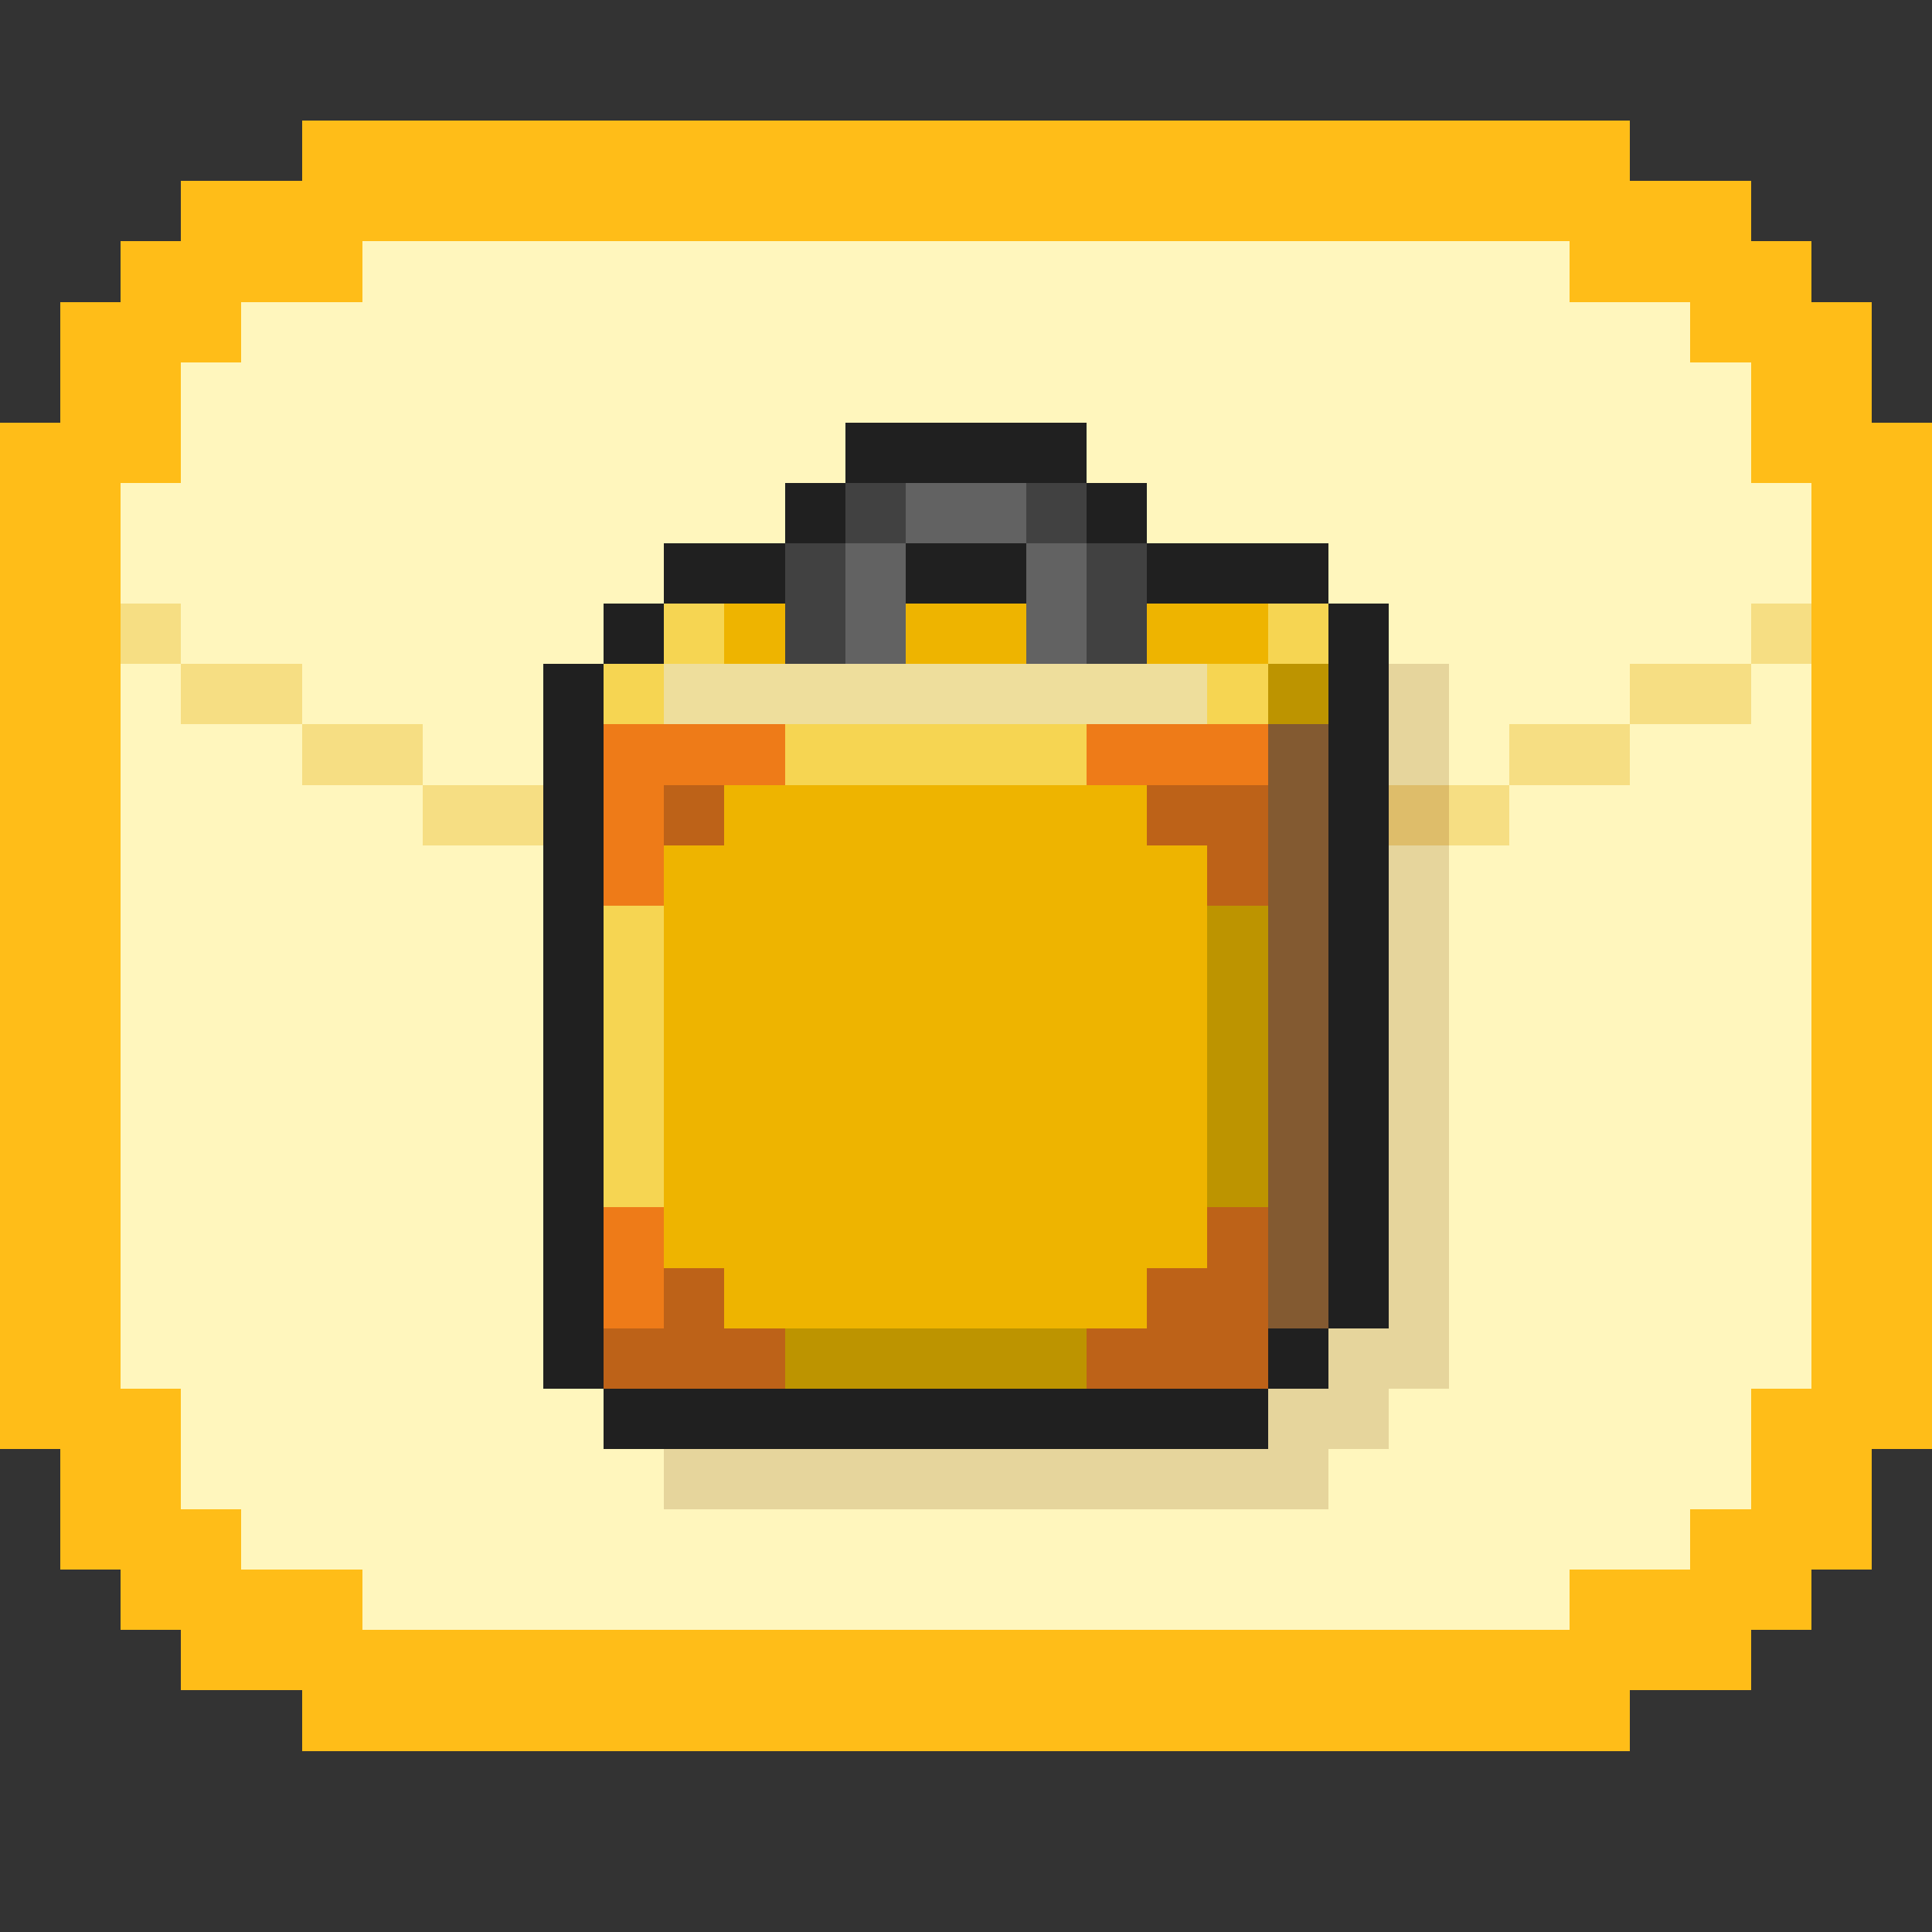 <svg xmlns="http://www.w3.org/2000/svg" viewBox="0 -0.5 32 32" shape-rendering="crispEdges">
<rect x="0" y="-0.5" width="32" height="32" fill="#333333" stroke="none"/>
<path stroke="#ffbd18" d="M5 2h22M3 3h26M2 4h4M26 4h4M1 5h3M28 5h3M1 6h2M29 6h2M0 7h3M29 7h3M0 8h2M30 8h2M0 9h2M30 9h2M0 10h2M30 10h2M0 11h2M30 11h2M0 12h2M30 12h2M0 13h2M30 13h2M0 14h2M30 14h2M0 15h2M30 15h2M0 16h2M30 16h2M0 17h2M30 17h2M0 18h2M30 18h2M0 19h2M30 19h2M0 20h2M30 20h2M0 21h2M30 21h2M0 22h2M30 22h2M0 23h3M29 23h3M1 24h2M29 24h2M1 25h3M28 25h3M2 26h4M26 26h4M3 27h26M5 28h22" />
<path stroke="#fff6bd" d="M6 4h20M4 5h24M3 6h26M3 7h11M18 7h11M2 8h11M19 8h11M2 9h9M22 9h8M3 10h7M23 10h6M2 11h1M5 11h4M24 11h3M29 11h1M2 12h3M7 12h2M24 12h1M27 12h3M2 13h5M25 13h5M2 14h7M24 14h6M2 15h7M24 15h6M2 16h7M24 16h6M2 17h7M24 17h6M2 18h7M24 18h6M2 19h7M24 19h6M2 20h7M24 20h6M2 21h7M24 21h6M2 22h7M24 22h6M3 23h7M23 23h6M3 24h8M22 24h7M4 25h24M6 26h20" />
<path stroke="#202020" d="M14 7h4M13 8h1M18 8h1M11 9h2M15 9h2M19 9h3M10 10h1M22 10h1M9 11h1M22 11h1M9 12h1M22 12h1M9 13h1M22 13h1M9 14h1M22 14h1M9 15h1M22 15h1M9 16h1M22 16h1M9 17h1M22 17h1M9 18h1M22 18h1M9 19h1M22 19h1M9 20h1M22 20h1M9 21h1M22 21h1M9 22h1M21 22h1M10 23h11" />
<path stroke="#414141" d="M14 8h1M17 8h1M13 9h1M18 9h1M13 10h1M18 10h1" />
<path stroke="#626262" d="M15 8h2M14 9h1M17 9h1M14 10h1M17 10h1" />
<path stroke="#f6de83" d="M2 10h1M29 10h1M3 11h2M27 11h2M5 12h2M25 12h2M7 13h2M24 13h1" />
<path stroke="#f6d552" d="M11 10h1M21 10h1M10 11h1M20 11h1M13 12h5M10 15h1M10 16h1M10 17h1M10 18h1M10 19h1" />
<path stroke="#eeb400" d="M12 10h1M15 10h2M19 10h2M12 13h7M11 14h9M11 15h9M11 16h9M11 17h9M11 18h9M11 19h9M11 20h9M12 21h7" />
<path stroke="#eede9c" d="M11 11h9" />
<path stroke="#bd9400" d="M21 11h1M20 15h1M20 16h1M20 17h1M20 18h1M20 19h1M13 22h5" />
<path stroke="#e6d59c" d="M23 11h1M23 12h1M23 14h1M23 15h1M23 16h1M23 17h1M23 18h1M23 19h1M23 20h1M23 21h1M22 22h2M21 23h2M11 24h11" />
<path stroke="#ee7b18" d="M10 12h3M18 12h3M10 13h1M10 14h1M10 20h1M10 21h1" />
<path stroke="#835a31" d="M21 12h1M21 13h1M21 14h1M21 15h1M21 16h1M21 17h1M21 18h1M21 19h1M21 20h1M21 21h1" />
<path stroke="#bd6218" d="M11 13h1M19 13h2M20 14h1M20 20h1M11 21h1M19 21h2M10 22h3M18 22h3" />
<path stroke="#debd6a" d="M23 13h1" />
</svg>